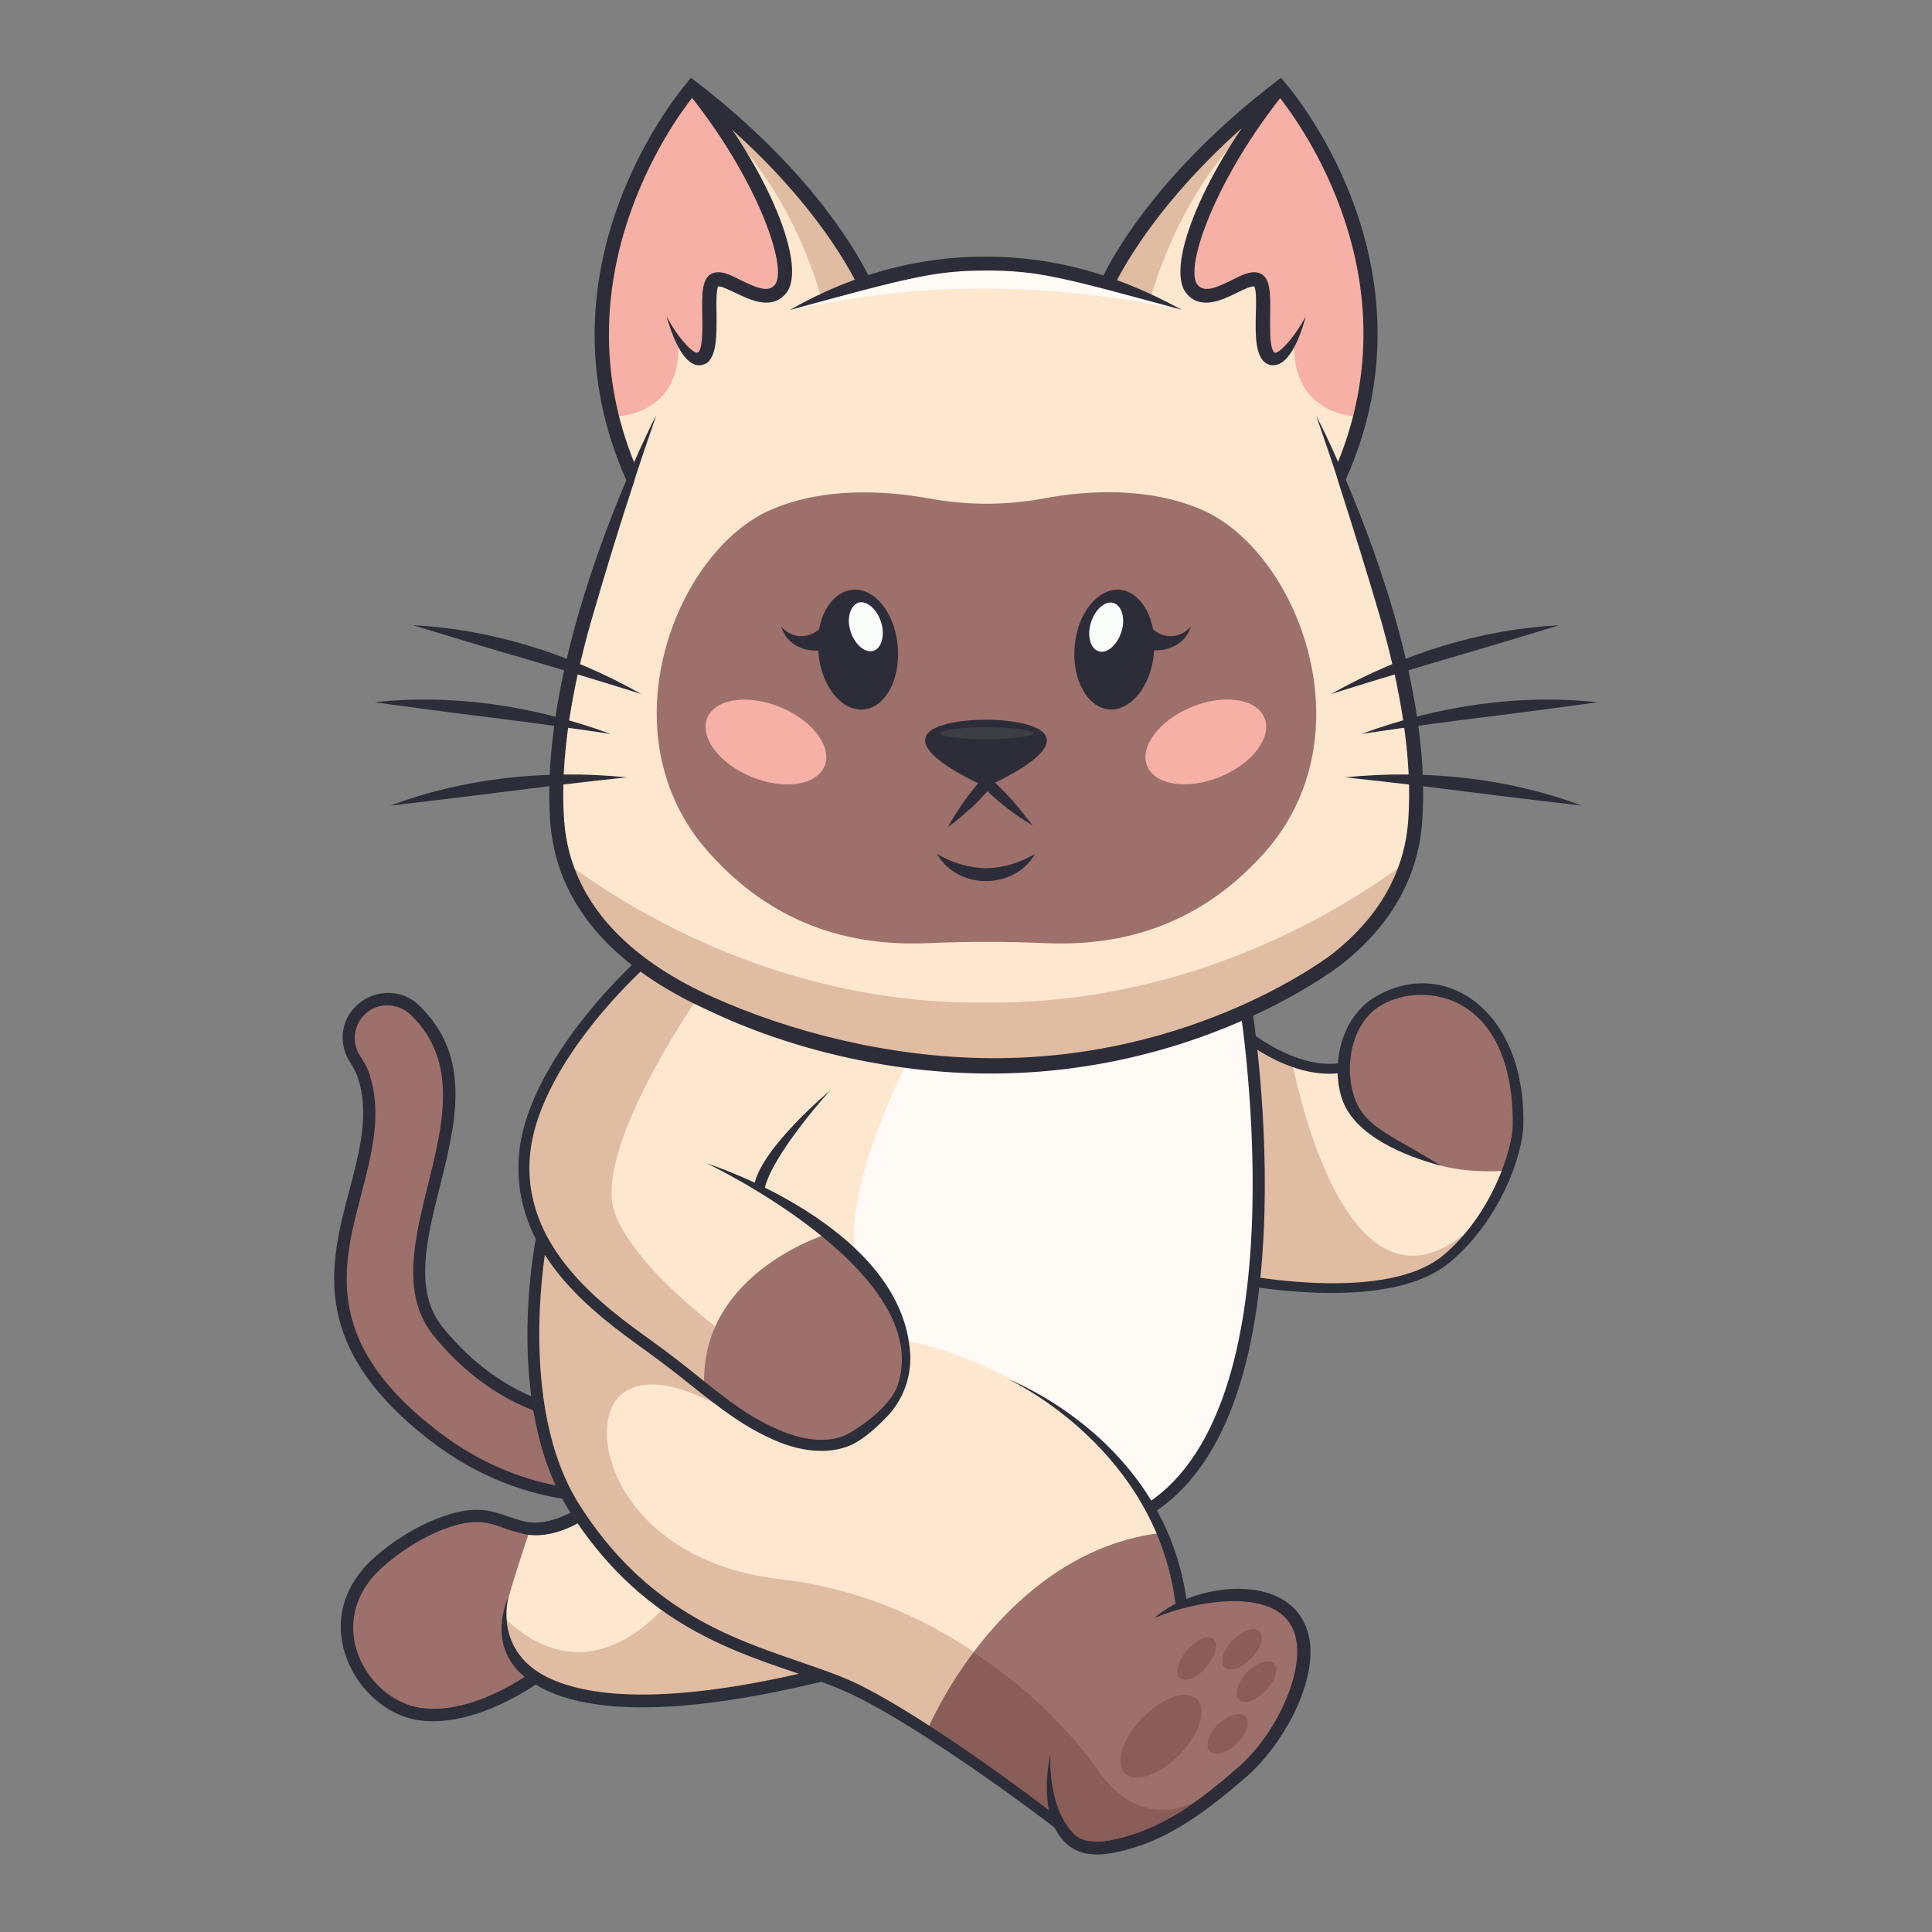 <svg xmlns="http://www.w3.org/2000/svg" xml:space="preserve" width="512" height="512"><rect width="100%" height="100%" fill="#808080" stroke="none"/><path fill="#FDE7CF" d="m327.2 273.8 1.4 1.1c5.1 3.8 15.1 10.2 25.3 9.4l.2-.1.2.2c1 .9 2.3 1.5 3.9 1.7l.6.1-.2.5c-.7 1.3-1.4 4.2 1.2 7.7 1.1 1.5 3.1 2.3 6 2.4h.3l.1.3c1.7 4.2 5 5.3 7.2 5.6-1.4-.8-3.4-2.4-4.7-5.4l-.2-.5.7-.1c1-.1 2.1-.3 3-.5-3.8.2-8.8-.1-10.8-2.7-2.6-3.4-1.1-6.1-.3-7.1l.2-.1.9-.1c1.3-.1 3.9-1 6-1.9-.1 0-.3.1-.5.1-4.5.8-10.4 1.8-12.3-1.3-.9-1.5-.8-3.4.2-5.4 1.4-3 7.9-6.6 12.1-8.6-1.7.5-3.9 1.1-6 2l-1.1.5.6-1c.7-1.3 1.8-2.6 3.1-3.6 3.6-2.6 9-3.7 16.1-3.2 13.9 1.1 21 20.9 20.6 34.8-.2 7.9-7.1 27.8-22.6 37.8-10.56 6.947-35.357 4.621-35.357 4.621-.4-7.3-1.243-15.921-3.043-24.321-3.5-17.4-9.3-33.2-12.4-41.1l-.4-1.8z"/><path fill="#9D706B" d="M399.4 310.2s-18.639 1.972-27.498-6.376L362 298.9s-2.7-5.6-2.8-6.1c-.1-.6-2.8-5.7-2.8-5.7l.1-12.2s4-6.2 4.6-6.7 6.2-4.5 7.4-4.8c1.2-.3 9.9-1 10.5-.9s10.4 3.1 10.4 3.1 7.5 9.5 7.6 9.9c.2.3 5.456 14.542 5.456 14.542S400.6 308.7 399.4 310.2z"/><path fill="#E0BCA2" d="M342.4 281.2s12.9 71.6 45.3 46.1c0 0-5.9 24.1-73.4 8.9l10.5-64.2 17.6 9.2z"/><path fill="#2C2E39" d="m354.9 284.4-.2-2.6c-14 1.6-28.6-12.5-28.7-12.7l-2.3 1.8c.8.7 15.8 15.3 31.2 13.5z"/><path fill="#2C2E39" d="M364.633 264.074c-9.751 5.639-11.998 19.176-8.764 27.738 3.48 9.213 16.399 14.611 25.932 17.088-12.322-7.758-19.66-9.825-22.641-17.457-3.04-7.783-1.458-20.259 6.959-25.096 11.548-6.637 35.033-2.856 34.782 31.853-.181 7.043-5.824 23.788-18.255 34.334-16.668 14.141-60.196 4.105-61.045 3.866l-1.1 2.5c.1.028 45.274 10.771 63.517-4.216 13.588-11.162 19.591-28.836 19.683-36.684.631-29.899-20.541-44.64-39.068-33.926z"/><path fill="#FDE7CF" d="M242.2 365.8s.7 17.2.2 17.3c-.4.1-20 2.5-20 2.5s2-3.7 2.4-4.2c.6-.4 17.4-15.6 17.4-15.6z"/><path fill="#9D706B" d="M175.7 379c-.4-.4-.8-.9-1.3-1.2-2-1.4-4.3-1.8-7.1-1.2l.1.5-.1-.5c-3 .5-30.1 4.1-52.1-23.2-8.3-10.4-4.7-24.8-1.3-38.8l.1-.4c3.9-15.5 8.3-33-4.5-45.4-3.5-3.7-9.4-3.9-13.1-.5-3.3 3.2-3.9 8-1.4 11.8.9 1.4 1.9 2.9 2.4 4.7 3.4 10.4.7 20.6-2.2 31.4-5.3 20-10.7 40.7 22.6 65.2 16.6 12 33.1 14.2 43.3 14.2 6.2 0 10-.8 10.1-.9 4.8-1 6.2-4.2 6.6-5.5 1.2-3.4.3-7.6-2.1-10.2z"/><path fill="#2D2D39" d="M116.2 383.4c-34.8-25.6-28.9-48.1-23.6-68 2.7-10.4 5.4-20.2 2.2-29.9-.5-1.4-1.3-2.9-2.1-4.1-3.1-4.9-2.4-11.2 2-15.1 4.8-4.4 12.4-4.2 16.7.5 13.7 13.4 9.4 30.9 5.1 47.9-3.5 14-6.8 27.4.7 36.9 22 27.2 48.5 22.5 49.6 22.3 4.2-.9 8.1.3 10.8 3.3 3 3.4 4 8.5 2.6 12.7-1.3 3.8-4.4 6.5-8.6 7.4-1 .3-28.3 5.7-55.4-13.9zm51.2-6.3c-1.2.2-29.6 5.2-52.7-23.4-8.5-10.8-4.8-25.5-1.3-39.6 4-16.1 8.1-32.8-4.3-44.9-3.3-3.5-8.9-3.7-12.3-.5-3.1 2.9-3.7 7.5-1.4 11.1 1 1.5 1.9 3 2.5 4.8 3.4 10.5.7 20.8-2.1 31.7-5.2 19.8-10.7 40.3 22.4 64.6 25.9 18.7 51.8 13.6 53 13.3 4-.8 5.6-3.3 6.2-5.2 1.1-3.2.3-7.1-2-9.6-.4-.4-.8-.8-1.2-1.1-1.6-1.1-3.7-1.8-6.8-1.2z"/><path fill="#FDE7CF" d="m144.1 331.2-.2 1.3c-1.8 12.8-5.513 45.085 8.187 66.585 17.7 27.9 40.204 36.061 58.304 42.261 5.4 1.9 10.383 3.313 14.783 5.413 13.9 6.6 20.434 9.76 24.234 14.56l2.292.981 27.6 20.3s9.5 7.1 11 7.4c1.5.2 12.6-3.1 12.6-3.1s26.4-17.2 27.3-17.7c.8-.5 9.8-13.7 9.8-13.7l5.3-20.8c.2.2-2.4-5.3-8.1-10.5-4.6-4.3-19.9-.8-25.2.7-3.3-26.4-20.2-43.4-32.2-52.4 7.8 5.1 17.7 13.3 25.1 25.4l.2.4.4-.3c15.5-10.8 24.5-33.4 26.7-67.4 1.8-26.9-1.3-53.1-2.7-63.1v-.3l-143.4-23.8-.1.1c-17.2 11.3-43.4 38.8-45.8 61.9-.87 8.733 1.214 16.329 4.85 22.921l-.95 2.879z"/><path fill="#FDE7CF" d="m215.1 443.4-1.1.2c-41.2 9.7-60.7 5.8-69.8.9-8.1-4.4-10.1-11.1-10.3-15.9-.7 4.3-.2 10.4 5.6 15.2l.5.4-.7.4c-4.3 2.7-16.4 9.8-27.8 8.2-3.2-.4-6.3-1.6-9.2-3.7l-1.2-.9-.2-.2h.1l1.7.1c7.9.6 13.2-1.2 15.9-2.7-3.5.7-9.9 1.4-18.4.3-.4 0-.7-.1-1.1-.1-1.6-.2-3-.5-4.2-1-2.7-5.4-3.9-12.1-4.3-15.3.9-.6 1.9-1.2 3-1.8 3.9-2 8.8-4 12.7-5.4-3.6.7-8.2 1.9-12.1 3.3l-.4.2-.6.3.4-1c0-.1 0-.2.2-.3 2.6-7.5 14.6-16.5 23.9-19.9 8.2-3.1 11.8-1.8 16.3-.2 1.5.6 3.1 1 4.9 1.5 6 1.3 12.3-1.7 14.8-3.2l.4-.2.3.3c13.2 15.1 28.2 22.6 41.4 29.3 5.6 2.8 10.8 5.4 15.1 8.3 1.1.8 2.1 1.4 3.2 2.3l1 .6z"/><path fill="#FFFAF5" d="M255.2 254.9s-33.7 51.8-28.4 80.1l7.4 6.8 6.4 13.5s34.3 6.5 58.2 34.3l6.5 8.6s9.3-4.5 13.1-11.1c3.7-6.6 12.5-32.4 12.2-33-.3-.5 2-24.2 2-24.2s.4-16.2.4-17.6-3.3-49.3-3.3-49.3l-74.5-8.1z"/><path fill="#9D706B" d="m251.9 462.4 25.4 18.7-25.5-18.7zM279.5 482.8s4.8 3.6 8.1 5.8l-2.1.2-8.2-7.6 2.2 1.6zM345.5 433.9l-3.5 19.5-16.7 19.4-8.1 4.9c-2.1.9-5.3 2-8.9 2-5.3 0-11.7-2.2-17.3-10-6.5-9.2-17.634-21.656-32.934-31.956 10-13.2 26.334-28.544 49.134-31.444l6.4 17.7s17.3-4.1 24.9 1.2c7.3 5.2 7 8.7 7 8.7z"/><path fill="#E0BCA2" d="M151.7 276.1s18.1-20.2 18.3-20.6c.1-.3 23.4-18 23.4-18l79.9 32.7-86-9.3s-26.4 36.8-25.2 56.6c.5 9.1 12.9 22.8 27.9 34.4-1.8 4.2-2.9 9-2.7 14.6 0 0 20.6 19.9 35.4 14.8-1.2 1.3-4.1 2.5-10.3 1.1-10.7-2.5-27.2-15.2-27.2-15.2s-25.5-20-25.7-20.2c-11.491-11.492-35.326-28.197-7.8-70.9z"/><path fill="#8A5D58" d="m317.9 477-15.8 9.9-14.5 1.6c-3.3-2.2-8.1-5.8-8.1-5.8l-2.2-1.6-25.5-18.8-6-4.4s4.1-9.3 12.2-20.2c15.4 10.3 26.73 22.457 33.13 31.657 5.5 7.9 11.67 10.243 17.07 10.243 3.6.1 7.7-1.6 9.7-2.6z"/><path fill="#E0BCA2" d="M206.7 418.5c-43-5-52.2-40.1-42.2-48.8 9.2-8.2 28.2 4 30.9 5.8-4-2.5-7.7-5.5-11.7-8.7-3.6-3-7.7-6.2-12.4-9.6-8.1-5.9-19.3-13.8-26.4-24.9l-.7-1.1-.2 1.3c-1.8 12.7-4.4 44.6 9.2 66.2 17.7 28 40.2 35.5 58.2 41.7 5.4 1.9 10.5 3.6 15 5.7 9.253 4.425 15.259 8.624 19.334 12.358.835-1.907 5.033-11.101 12.332-20.714-13.9-9.3-31.066-16.944-51.366-19.244z"/><path fill="#8A5D58" d="M319.3 476.6c-7.5 4.9-16.2 10.4-16.2 10.4s-11.1 3.3-12.6 3.1c-.4-.1-1.5-.7-2.9-1.6l14.5-1.6 15-9.1c1.1-.5 1.9-1 2.2-1.2z"/><path fill="#E0BCA2" d="M178.7 422.7s-20.4 29.4-44.9 6.2c0 0-4.4 16.7 22.1 19.8 26.4 3.2 61.5-4.6 61.5-4.6l-38.7-21.4z"/><path fill="#2C2E39" d="M202.6 315.1c2-9.1 17.3-26.1 17.5-26.2 0 0-18.1 15-20.2 25l2.7 1.2zM314.6 425.7c-1 .2-2 .5-2.9.8-.1-.5-.1-1.1-.2-1.6-5.2-40.7-42.7-58.6-44.1-59.3 1.8.7 41 16.5 47 58.1-.1.5.1 1.2.2 2z"/><path fill="#9D706B" d="M140.3 405.9s-5.9 17.2-7.3 24.4l2.75 8.014 5.35 6.386s-8.1 5-8.3 5.2c-.3.2-16.8 5.5-16.8 5.5l-13.4-3.4s-8.8-10.2-8.7-10.8c.1-.6-2.272-15.006-2.172-15.506S103.4 411.1 103.4 411.1l14.5-8.7h13.4l9 3.5z"/><path fill="#2C2E39" d="m279.5 484.4 2.5-1.4c-.3-.7-35.5-27.6-55.5-37.1-4.5-2.1-9.6-3.8-15.1-5.7-17.9-6.2-40.3-13.7-57.9-41.5-16.8-26.5-8.6-69.5-8.5-70l-3-.5c-.3 1.8-8.6 44.5 8.9 72.2 18.1 28.6 41 36.4 59.4 42.7 5.4 1.9 10.3 3.5 14.7 5.6 19.4 8.9 54.5 35.5 54.5 35.7z"/><path fill="#2C2E39" d="M158.2 451.7c12 1.7 30.3.9 57.7-5.6.9-.2 1.8-.4 1.9-.5l-.3-1.5v-.8c-.6-.6.3-1.1-2.5-.5-41.9 10-61.5 6.2-70.7 1.3-13.3-7.2-9.7-20.4-9.5-21 0 0-7.7 15.3 8 23.8 3.6 2.1 8.5 3.8 15.4 4.8z"/><g><path fill="#2C2E39" d="M305.4 401.1c18.6-11.9 28.6-38.8 29.7-80 .8-30.5-3.8-57.9-4-58.1l-3 .5c.2 1.1 18 108-24.4 135.1l1.7 2.5z"/></g><path fill="#2C2E39" d="M101.084 415.582c4.715-4.324 10.96-8.255 16.616-10.382 8.1-3 11.6-1.8 16-.2 1.5.6 3.1 1 5 1.5 7.9 1.8 16.1-3.7 16.4-4.1l-1.8-2.7c-.1 0-7.4 4.9-13.9 3.6-1.7-.4-3.2-.9-4.7-1.4-4.6-1.6-9-3.2-18.2.3-5.612 2.027-12.463 6.132-17.75 10.984-18.001 16.518-4.041 40.51 12.35 42.716 15.1 2.1 31.5-9.9 31.7-10.1l-2-2.6c-.226.151-15.412 11.382-29.212 9.424-14.438-2.048-26.262-22.59-10.504-37.042z"/><g><path fill="#2D2D39" d="M347.2 435.7c-2.243-19.817-30.17-16.829-41.3-6.9 10.182-4.427 36.186-9.849 37.8 7.1.9 9.4-5.9 23.9-15.4 32.3-9.454 8.325-18.212 14.705-27.608 17.81-12.267 4.055-15.171 1.182-16.879-.806-3.322-3.866-5.862-11.309-5.414-20.405-.044.131-3.341 13.867 2.426 21.785 4.185 5.746 10.523 6.075 20.695 2.738 9.956-3.266 19.073-9.982 28.979-18.624C339.6 462.7 348.3 447.3 347.2 435.7z"/><g fill="#8A5D58"><path d="M305 453.2c-5.7 4.6-9.2 11.5-7.8 15.4 1.4 3.8 7.3 3.2 13.1-1.5 5.7-4.6 9.2-11.5 7.8-15.4-1.6-3.9-7.4-3.2-13.1 1.5zM324.4 455.7c-2.9 2-4.8 5.3-4.3 7.4s3.3 2.2 6.2.2c2.9-2 4.8-5.3 4.3-7.4-.6-2.1-3.4-2.2-6.2-.2zM331.6 442.2c-2.7 2.3-4.5 5.6-3.7 7.6.8 1.9 3.6 1.6 6.4-.7 2.7-2.3 4.5-5.6 3.7-7.6-.7-1.9-3.5-1.6-6.4.7zM315.3 436.6c-2.6 2.6-4 6-2.9 7.7 1 1.6 4 .9 6.6-1.8s4-6 2.9-7.7c-1.1-1.6-3.9-.9-6.6 1.8zM327.8 433.6c-2.7 2.3-4.5 5.6-3.7 7.6.8 1.9 3.6 1.6 6.4-.7s4.5-5.6 3.7-7.6c-.8-1.8-3.7-1.5-6.4.7z"/></g></g><path fill="#9D706B" d="M220.1 326.7s-34.1 9.9-33.5 39.8c0 0 22.8 21.5 37.6 14.3 0 0 6.8-3 9.5-6 2.6-3.1 5.4-5.1 5.4-5.1l.3-5.7s3.3-22.3-19.3-37.3z"/><path fill="#2C2E39" d="M241.2 358.6c-2.2-33.9-53.9-50.3-53.9-50.3.7.3 60.5 29 50.6 58.8-2.4 6.8-12.8 12.7-12.8 12.7s-6.7 5.4-.4 3.4c3.1-.9 7.1-4.4 10.2-7.6 4.4-4.5 6.7-10.7 6.3-17z"/><g><path fill="#2C2E39" d="M217.7 384.5c5.7 0 8.9-2.1 9.1-2.3l-1.8-2.4c-.2.2-6.3 4.2-17.7-.5-8.2-3.3-14.3-8.1-22-14.3-3.6-2.9-7.8-6.2-12.5-9.6-13-9.3-34.8-25-32.3-49.7 2.5-25.1 33.3-54.9 49.2-63.8l-1.4-2.6c-16.3 9.2-48.1 40-50.7 66.1-2.6 26.5 20 42.8 33.5 52.5 4.7 3.4 8.8 6.6 12.4 9.5 7.6 6 14.2 11.2 22.8 14.7 4.4 1.8 8.3 2.4 11.4 2.4z"/></g><g><path fill="#FDE7CF" d="M356 125.5v-.1c12.232-42.81 9.309-56.92-6.2-86v-.1c-6.184-11.258-10.5-16.397-10.5-16.5l-.1.1-4.8 5s-1.1.8-3 2.3c-23.009 18.827-30.681 32.671-38.1 43.8-2-.286 1.989.244-31.9-4.2l-30.5 4-1.4.2c-3.778-5.667-6.56-10.841-14.2-20.3-7.5-9.2-14.8-16-19.9-20.3-1.6-1.3-2.9-2.4-4-3.2-1.9-1.5-3-2.3-3-2.3l-4.8-5-.1-.1c-.457.458-14.179 18.835-21.7 42-2.5 7.8-2.9 16.9-2.2 25.7 1.292 17.438 7.228 35.081 7.522 35.439-10.255 32.475-26.369 69.838-17.222 102.361 3.2 11.6 9.8 21.8 21.5 28.5 20.1 11.5 39.5 18 55.1 21.6 19.4 4.5 32.9 4.7 34.9 4.7s15.6-.2 34.9-4.7c15.6-3.6 35-10.1 55.1-21.6 11.7-6.7 18.3-16.9 21.5-28.5 8.813-31.335-5.419-66.444-16.9-102.8z"/><path fill="#9D706B" d="M318.5 135.1c-14.1-6.1-30.3-5.2-41.9-3-5 .9-10.1 1.4-15.2 1.4s-10.2-.5-15.2-1.4c-11.6-2.1-27.8-3.1-41.9 3-25.4 11-44.5 59.9-16.2 91.1 20 22.3 43.3 24.5 58.9 23.7 4.8-.2 9.6-.3 14.5-.3 4.8 0 9.6.1 14.5.3 15.6.8 38.9-1.4 58.9-23.7 28.1-31.2 9-80.1-16.4-91.1z"/><path fill="#E0BCA2" d="m293.2 74.5 11.8 4.1C314.6 47 331.7 33 331.7 33h.7c-10-5-39.2 41.5-39.2 41.5z"/><path fill="#F6B0A6" d="M351.3 41.9 339.1 24l-3.6 4.5-13.2 18.9s-7.1 17.3-7.2 17.8c-.1.4 0 11.4 0 11.4l5.3 2.5 9-5.6 5.1 1.1-.1 16s3.5 4.7 3.8 4.9c.4.3 4.822-4.501 4.822-4.501-.7 19.6 17.178 19.401 17.178 19.401l3-17.6-1-21.8-10.9-29.1z"/><ellipse transform="rotate(-22.351 319.588 196.613)" fill="#F6B0A6" cx="319.564" cy="196.607" rx="16.799" ry="9.999"/><path fill="#2D2D39" d="M296.8 156.3c-5.8-.5-11.2 6.1-12 14.8s3.2 16.3 9 16.9c5.8.5 11.2-6.1 12-14.8.9-8.9-3.2-16.3-9-16.9z"/><path fill="#2D2D39" d="m304 164.9-4.5 5.5c5.6 3.5 14 2.4 16.1-4.4-3.4 4-9 3.2-11.6-1.1z"/><path fill="#F9FCF8" d="M295.1 159.8c-2.2-.7-4.9 1.7-6 5.2s-.1 7 2.1 7.6c2.2.7 4.9-1.7 6-5.2 1.1-3.5.1-6.9-2.1-7.6z"/><path fill="#2D2D39" d="M356.6 127.2c25.8-57.4-15.5-104.7-16-105.2l-1.1-1.4-1.3 1c-34.9 26.7-46 51.7-46.4 52.8l3.4 1.5c.1-.2 10.9-24.5 43.8-50.2 6.1 7.7 35.3 48.2 15.6 96.7-.038 1.623.53 2.988 2 4.8z"/><path fill="#2D2D39" d="M337.019 91.999c-.537-2.11-.419-5.807-.419-8.499.1-5.5.2-10.3-3.1-11.2-2.1-.6-4.5.6-7.2 2-4.3 2.1-7.2 3.3-9 1.1-3.5-4.6 5-28.5 23.4-51.2l-3.33-1.4c-17.9 22-28.67 47.5-23.07 54.8 3.7 4.7 9.4 2 13.5 0 1.6-.8 3.6-1.8 4.6-1.7.6 1 .5 5.1.4 7.5-.052 2.769-.104 5.483.228 7.772.908 6.248 4.355 5.832 5.601 5.41 4.693-1.589 7.259-12.205 7.371-12.682-2.378 4.459-5.274 7.847-6.975 9.082-.677.491-1.461 1.161-2.006-.983zM413.2 165.7c-20.2 1-41.1 7.3-60.4 18.2 0 0 14.6-4.6 30.3-9.2 11.1-3.2 30.1-9 30.1-9zM423.4 186.1c-20.1-2.2-41.7.7-62.6 8.4 0 0 15.1-2.3 31.4-4.3 11.6-1.4 31.2-4.1 31.2-4.1zM419.2 213.5c-18.9-7.1-40.6-9.7-62.7-7.5 0 0 15.2 1.6 31.4 3.7 11.6 1.5 31.3 3.8 31.3 3.8z"/><path fill="#FFFAF5" d="M227.1 75.1c-6.133 2.044-17.838 7-17.6 7 25.921-5.312 57.5-9.467 103.7 0-9.014-3.004-27.537-12.517-51.547-12.979-10.569-.203-22.201 1.347-34.553 5.979z"/><path fill="#E0BCA2" d="M190.2 33h.7s17.2 14 26.7 45.6l11.8-4.1c.1 0-29.1-46.5-39.2-41.5zM261.3 265.7c-49.266.599-89.176-20.582-111.6-37.4l-.1-.1c3.2 11.6 9.8 21.9 21.6 28.7 20.4 11.7 40.1 18.2 55.8 21.8h.1c18.9 4.3 32.1 4.5 34.1 4.5s15.2-.2 34.1-4.5h.1c15.7-3.6 35.4-10.1 55.8-21.8 11.9-6.8 18.6-17.1 21.7-28.6-22.459 16.845-62.162 37.851-111.6 37.4z"/><path fill="#F6B0A6" d="m160.4 71-1.1 21.8 3 17.6s18.093.451 17.493-19.149c0 0 4.107 4.549 4.507 4.249.3-.3 3.8-4.9 3.8-4.9l-.1-16 5.1-1.1 9 5.6 5.3-2.5V65.2c-.1-.5-7.2-17.8-7.2-17.8L187 28.5l-3.6-4.5-12.2 17.8L160.4 71z"/><ellipse transform="rotate(-67.649 202.962 196.655)" fill="#F6B0A6" cx="202.979" cy="196.663" rx="9.999" ry="16.799"/><path fill="#2D2D39" d="M216.9 173.2c.8 8.7 6.2 15.4 12 14.8 5.8-.5 9.8-8.1 9-16.9s-6.2-15.4-12-14.8c-5.9.6-10 8-9 16.9z"/><path fill="#2D2D39" d="M207 166c2.1 6.9 10.5 8 16.1 4.4l-4.5-5.5c-2.6 4.3-8.2 5.1-11.6 1.1z"/><path fill="#F9FCF8" d="M225.4 167.3c1.1 3.5 3.8 5.8 6 5.2s3.2-4.1 2.1-7.6-3.8-5.8-6-5.2c-2.2.8-3.2 4.2-2.1 7.6z"/><path fill="#2D2D39" d="M168.124 122.715C148.424 74.315 177.5 33.4 183.6 25.7c32.9 25.6 43.7 50 43.8 50.2l3.4-1.5c-.5-1.1-11.6-26.1-46.4-52.8l-1.3-1L182 22c-.4.5-41.75 47.992-15.95 105.392.2.4 2.374-3.977 2.074-4.677z"/><path fill="#2D2D39" d="M176.7 83.9c.128.548 4.18 16.425 10.8 12.2 2.5-2.3 2.4-7.4 2.4-12.7-.1-2.4-.1-6.5.4-7.5.9-.1 3 1 4.6 1.7 4.1 2 9.8 4.7 13.5 0 5.6-7.2-4.859-32.591-22.759-54.591L182 24.2c18.4 22.6 26.9 46.6 23.4 51.2-1.7 2.2-4.6 1-9-1.1-2.7-1.4-5.1-2.6-7.2-2-3.3.9-3.2 5.7-3.1 11.2.145 5.065-.117 7.941-.625 9.209-.388.968-.815 1.038-2.017.146-2.026-1.504-4.888-5.296-6.758-8.955zM261.3 230.1c-4.4-.1-8.9-1.4-13-3.8 5.5 9.6 20.5 9.6 26 0-4.1 2.4-8.5 3.7-13 3.8zM261.422 68.02c-8.156 0-28.323.537-52.023 14.08h.1c31.185-8.505 38.279-10.403 51.914-10.403 13.616 0 20.036 1.744 51.786 10.403-9.512-5.096-27.356-14.08-51.777-14.08zM109.5 165.7c20.2 1 41.1 7.3 60.4 18.2 0 0-14.6-4.6-30.3-9.2-11.2-3.2-30.1-9-30.1-9zM99.2 186.1c20.1-2.2 41.7.7 62.6 8.4 0 0-15.1-2.3-31.4-4.3-11.5-1.4-31.2-4.1-31.2-4.1zM103.4 213.5c18.9-7.1 40.6-9.7 62.7-7.5 0 0-15.2 1.6-31.4 3.7-11.6 1.5-31.3 3.8-31.3 3.8z"/><path fill="#2D2D39" d="M356.6 127c-3.366-7.695-3.713-8.727-7.8-16.9.303 1.06 5.234 15.037 5.9 17.7 3.2 10 7.4 23.2 11.4 37 4.8 17 8.3 35.8 7.1 52.6-1.089 15.244-9.173 26.679-19.831 35.169-.82.653-36.544 28.304-91.153 27.858-26.753-.218-52.875-7.044-73.246-16.167-18.987-8.503-37.769-22.95-39.47-46.86-1.2-16.8 2.3-35.6 7.1-52.6 4-13.8 8.1-27.1 11.4-37 .656-2.623 5.596-16.636 5.9-17.7-1.798 3.237-6.544 13.761-7.8 16.9-9.1 21.4-22.5 59-20.3 90.7 1.9 25.7 21.9 41 41.8 50 20.748 9.959 47.549 16.8 74.9 16.8 53.884 0 89.723-26.195 93.99-29.683 10.943-8.947 19.241-20.985 20.41-37.117 2.3-31.7-11.2-69.3-20.3-90.7z"/><g><g fill="#2D2D39"><path d="M245.6 194.7c-3.3 5.3 13.3 12.8 15.6 13.7v.1h.1c.1 0 .1.1.1.1v-.1c2.2-1 18.9-8.5 15.6-13.7-3.2-5.4-28.1-5.4-31.4-.1z"/><path d="M270.9 215.2c-.9-1.1-1.8-2.1-2.7-3.2-1.9-2-3.8-4-5.8-5.8l-1.2-1.1-1 1.2c-1.6 2-3.3 4.1-4.8 6.2-.8 1.1-1.5 2.2-2.2 3.3s-1.4 2.2-2 3.4c1.1-.8 2.1-1.6 3.1-2.4 1-.9 2-1.8 3-2.6 1.5-1.4 3-3 4.4-4.5 1.6 1.5 3.3 3 5.1 4.4 1.1.9 2.2 1.6 3.3 2.4 1.2.8 2.3 1.5 3.6 2.2-1.2-1.3-2-2.4-2.8-3.5z"/></g><path fill="#3D3D44" d="M261.5 192.7c-6.8 0-12.4.8-12.4 1.6 0 .9 5.5 1.6 12.4 1.6 6.8 0 12.4-.8 12.4-1.6s-5.5-1.6-12.4-1.6z"/></g></g></svg>